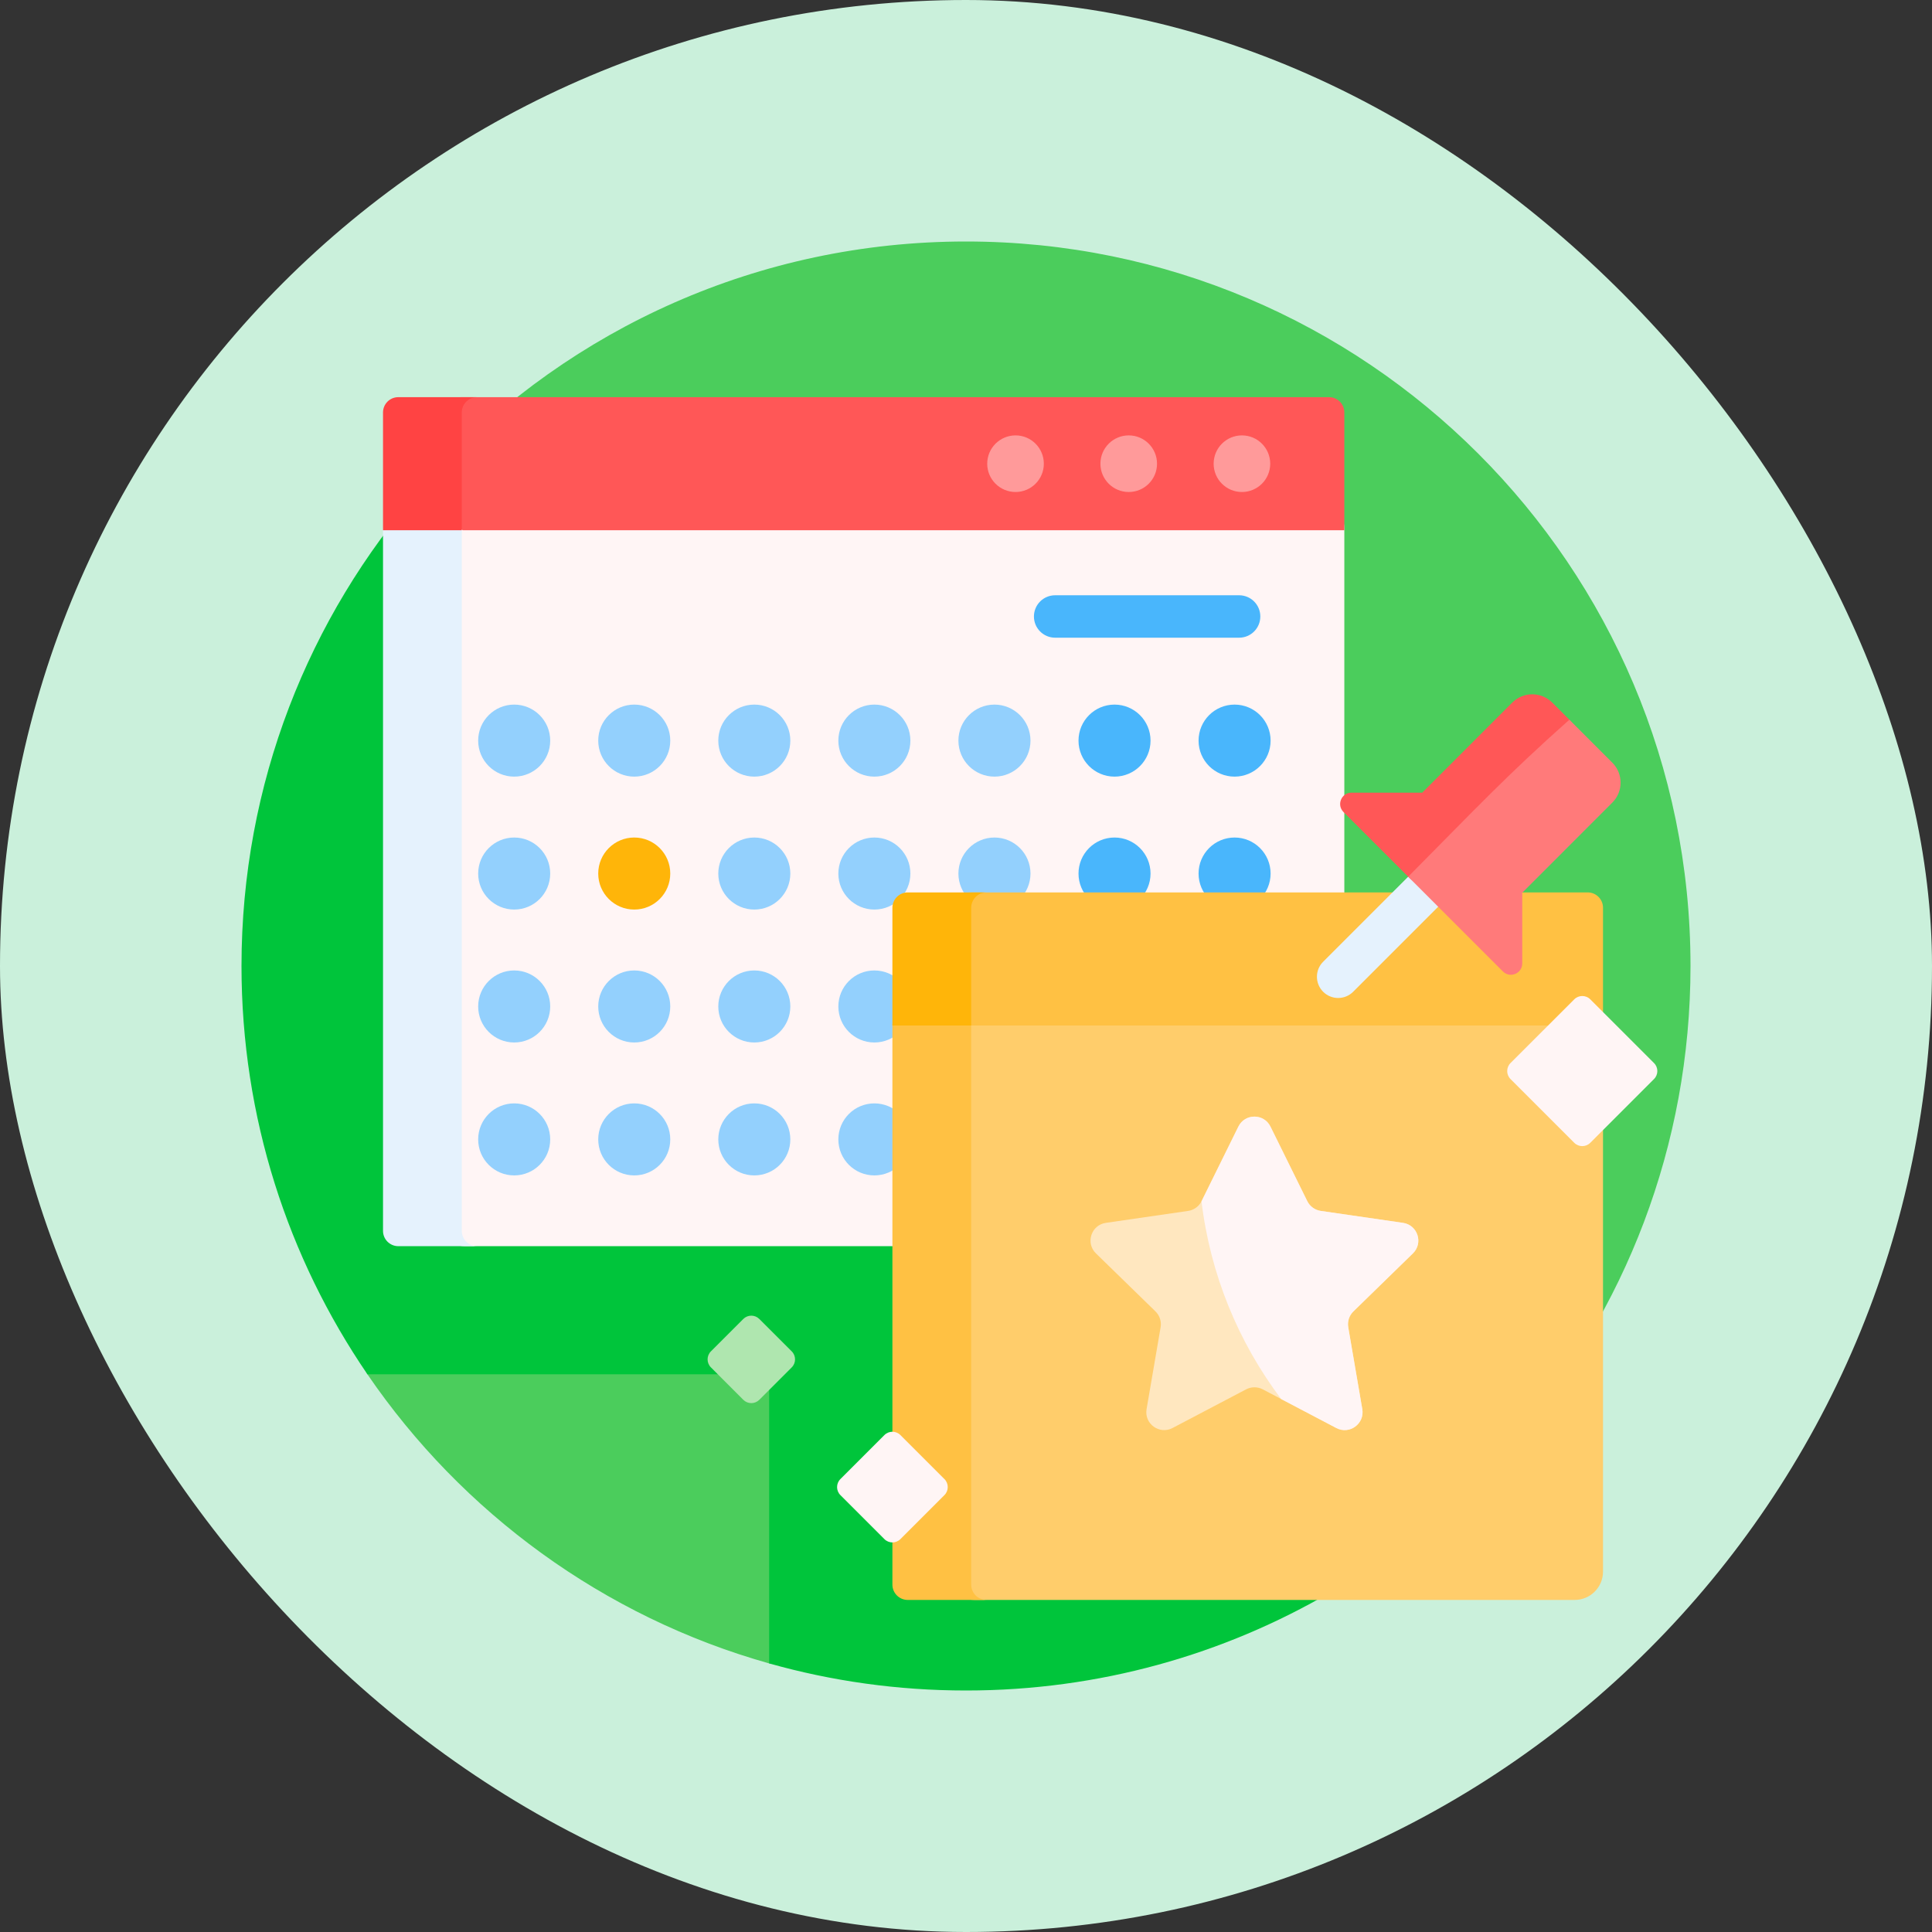 <svg width="56" height="56" viewBox="0 0 56 56" fill="none" xmlns="http://www.w3.org/2000/svg">
<rect x="0" y="0" width="56" height="56" fill="#333333" stroke="none"/>
<rect width="56" height="56" rx="28" fill="#CAF0DB"/>
<g clip-path="url(#clip0_1169_1790)">
<path d="M49 28C49 33.226 47.091 38.006 43.932 41.681C40.081 46.162 34.372 47.85 28 47.85C26.244 47.85 24.965 47.837 23.335 47.431C23.129 47.38 22.497 48.273 22.294 48.215C17.496 46.864 13.394 43.85 10.65 39.835C10.39 39.455 11.337 39.102 11.101 38.704C9.254 35.578 8.199 31.894 8.199 28C8.199 22.857 9.821 18.311 12.89 14.66C13.153 14.348 12.452 13.878 12.731 13.582C16.56 9.529 21.985 7 28 7C39.598 7 49 16.402 49 28Z" fill="#4BCD5C"/>
<path d="M46.113 25.98V38.633C42.463 44.837 35.718 49 28 49C26.022 49 24.108 48.727 22.294 48.215V39.835H10.65C8.347 36.465 7 32.39 7 28C7 22.716 8.951 17.889 12.173 14.198H30.819V25.98H46.113Z" fill="#00C53B"/>
<path d="M22.949 39.634L22.009 40.574C21.881 40.702 21.674 40.702 21.545 40.574L20.606 39.634C20.478 39.506 20.478 39.298 20.606 39.17L21.545 38.231C21.674 38.103 21.881 38.103 22.009 38.231L22.949 39.17C23.077 39.298 23.077 39.506 22.949 39.634Z" fill="#AFE6AF"/>
<path d="M38.966 15.315V35.301C38.966 35.754 38.599 36.121 38.146 36.121H13.479C13.026 36.121 12.659 35.754 12.659 35.301V15.315C12.659 14.862 13.026 14.495 13.479 14.495H38.146C38.599 14.495 38.966 14.862 38.966 15.315Z" fill="#FFF5F5"/>
<path d="M13.829 36.121H11.545C11.3 36.121 11.102 35.922 11.102 35.678V15.369C11.102 15.124 11.3 14.926 11.545 14.926H13.829C13.584 14.926 13.385 15.124 13.385 15.369V35.678C13.385 35.922 13.584 36.121 13.829 36.121Z" fill="#E5F2FD"/>
<path d="M38.966 11.955V15.37H13.414L12.824 15.011H12.161C11.919 15.011 11.722 14.815 11.722 14.573V13.174C11.722 12.256 12.467 11.512 13.385 11.512H38.523C38.768 11.512 38.966 11.71 38.966 11.955Z" fill="#FF5757"/>
<path d="M13.829 11.512C13.584 11.512 13.385 11.71 13.385 11.955V15.369H11.102V11.955C11.102 11.71 11.3 11.512 11.545 11.512H13.829Z" fill="#FF4343"/>
<path d="M36.818 13.441C36.818 13.894 36.451 14.261 35.998 14.261C35.545 14.261 35.178 13.894 35.178 13.441C35.178 12.988 35.545 12.62 35.998 12.62C36.451 12.62 36.818 12.988 36.818 13.441ZM29.436 12.62C28.983 12.62 28.615 12.988 28.615 13.441C28.615 13.894 28.983 14.261 29.436 14.261C29.889 14.261 30.256 13.894 30.256 13.441C30.256 12.988 29.889 12.62 29.436 12.62ZM32.717 12.62C32.264 12.62 31.896 12.988 31.896 13.441C31.896 13.894 32.264 14.261 32.717 14.261C33.17 14.261 33.537 13.894 33.537 13.441C33.537 12.988 33.17 12.62 32.717 12.62Z" fill="#FF9A9A"/>
<path d="M33.349 25.32C33.349 25.897 32.881 26.364 32.305 26.364C31.728 26.364 31.261 25.897 31.261 25.32C31.261 24.744 31.728 24.276 32.305 24.276C32.881 24.276 33.349 24.744 33.349 25.32ZM32.305 20.423C31.728 20.423 31.261 20.891 31.261 21.467C31.261 22.044 31.728 22.511 32.305 22.511C32.881 22.511 33.349 22.044 33.349 21.467C33.349 20.891 32.881 20.423 32.305 20.423ZM35.785 20.423C35.208 20.423 34.741 20.891 34.741 21.467C34.741 22.044 35.208 22.511 35.785 22.511C36.361 22.511 36.829 22.044 36.829 21.467C36.829 20.891 36.361 20.423 35.785 20.423ZM35.785 24.276C35.208 24.276 34.741 24.744 34.741 25.32C34.741 25.897 35.208 26.364 35.785 26.364C36.361 26.364 36.829 25.897 36.829 25.32C36.829 24.744 36.361 24.276 35.785 24.276Z" fill="#49B6FC"/>
<path d="M18.384 30.217C18.961 30.217 19.428 29.75 19.428 29.173C19.428 28.597 18.961 28.129 18.384 28.129C17.808 28.129 17.34 28.597 17.34 29.173C17.34 29.75 17.808 30.217 18.384 30.217ZM19.428 21.467C19.428 22.044 18.961 22.511 18.384 22.511C17.808 22.511 17.34 22.044 17.34 21.467C17.34 20.891 17.808 20.423 18.384 20.423C18.961 20.423 19.428 20.891 19.428 21.467ZM14.904 20.423C14.328 20.423 13.86 20.891 13.86 21.467C13.86 22.044 14.328 22.511 14.904 22.511C15.481 22.511 15.948 22.044 15.948 21.467C15.948 20.891 15.481 20.423 14.904 20.423ZM21.864 20.423C21.288 20.423 20.82 20.891 20.82 21.467C20.82 22.044 21.288 22.511 21.864 22.511C22.441 22.511 22.908 22.044 22.908 21.467C22.908 20.891 22.441 20.423 21.864 20.423ZM25.344 20.423C24.768 20.423 24.3 20.891 24.3 21.467C24.3 22.044 24.768 22.511 25.344 22.511C25.921 22.511 26.388 22.044 26.388 21.467C26.388 20.891 25.921 20.423 25.344 20.423ZM28.825 20.423C28.248 20.423 27.78 20.891 27.78 21.467C27.78 22.044 28.248 22.511 28.825 22.511C29.401 22.511 29.869 22.044 29.869 21.467C29.869 20.891 29.401 20.423 28.825 20.423ZM14.904 24.276C14.328 24.276 13.86 24.744 13.86 25.32C13.86 25.897 14.328 26.364 14.904 26.364C15.481 26.364 15.948 25.897 15.948 25.32C15.948 24.744 15.481 24.276 14.904 24.276ZM21.864 24.276C21.288 24.276 20.82 24.744 20.82 25.32C20.82 25.897 21.288 26.364 21.864 26.364C22.441 26.364 22.908 25.897 22.908 25.32C22.908 24.744 22.441 24.276 21.864 24.276ZM25.344 24.276C24.768 24.276 24.3 24.744 24.3 25.32C24.3 25.897 24.768 26.364 25.344 26.364C25.921 26.364 26.388 25.897 26.388 25.32C26.388 24.744 25.921 24.276 25.344 24.276ZM28.825 24.276C28.248 24.276 27.78 24.744 27.78 25.32C27.78 25.897 28.248 26.364 28.825 26.364C29.401 26.364 29.869 25.897 29.869 25.32C29.869 24.744 29.401 24.276 28.825 24.276ZM14.904 28.129C14.328 28.129 13.86 28.597 13.86 29.173C13.86 29.75 14.328 30.217 14.904 30.217C15.481 30.217 15.948 29.75 15.948 29.173C15.948 28.597 15.481 28.129 14.904 28.129ZM21.864 28.129C21.288 28.129 20.82 28.597 20.82 29.173C20.82 29.75 21.288 30.217 21.864 30.217C22.441 30.217 22.908 29.75 22.908 29.173C22.908 28.597 22.441 28.129 21.864 28.129ZM25.344 28.129C24.768 28.129 24.3 28.597 24.3 29.173C24.3 29.75 24.768 30.217 25.344 30.217C25.921 30.217 26.388 29.75 26.388 29.173C26.388 28.597 25.921 28.129 25.344 28.129ZM14.904 31.982C14.328 31.982 13.86 32.45 13.86 33.026C13.86 33.603 14.328 34.07 14.904 34.07C15.481 34.07 15.948 33.603 15.948 33.026C15.948 32.45 15.481 31.982 14.904 31.982ZM18.384 31.982C17.808 31.982 17.34 32.45 17.34 33.026C17.34 33.603 17.808 34.07 18.384 34.07C18.961 34.07 19.428 33.603 19.428 33.026C19.428 32.45 18.961 31.982 18.384 31.982ZM21.864 31.982C21.288 31.982 20.82 32.45 20.82 33.026C20.82 33.603 21.288 34.07 21.864 34.07C22.441 34.07 22.908 33.603 22.908 33.026C22.908 32.45 22.441 31.982 21.864 31.982ZM25.344 31.982C24.768 31.982 24.3 32.45 24.3 33.026C24.3 33.603 24.768 34.07 25.344 34.07C25.921 34.07 26.388 33.603 26.388 33.026C26.388 32.45 25.921 31.982 25.344 31.982Z" fill="#93D0FD"/>
<path d="M35.916 18.484H30.584C30.244 18.484 29.969 18.209 29.969 17.869C29.969 17.529 30.244 17.254 30.584 17.254H35.916C36.256 17.254 36.531 17.529 36.531 17.869C36.531 18.209 36.256 18.484 35.916 18.484Z" fill="#49B6FC"/>
<path d="M19.428 25.32C19.428 25.897 18.961 26.364 18.384 26.364C17.808 26.364 17.34 25.897 17.34 25.32C17.34 24.744 17.808 24.276 18.384 24.276C18.961 24.276 19.428 24.744 19.428 25.32Z" fill="#FFB509"/>
<path d="M46.464 29.67V45.555C46.464 46.008 46.096 46.375 45.643 46.375H28.245C27.792 46.375 27.424 46.008 27.424 45.555V29.67C27.424 29.217 27.792 28.85 28.245 28.85H45.643C46.096 28.85 46.464 29.217 46.464 29.67Z" fill="#FFCD6B"/>
<path d="M28.594 46.375H26.311C26.066 46.375 25.867 46.176 25.867 45.932V29.725C25.867 29.48 26.066 29.281 26.311 29.281H28.594C28.349 29.281 28.151 29.48 28.151 29.725V45.932C28.151 46.176 28.349 46.375 28.594 46.375Z" fill="#FFC143"/>
<path d="M46.464 26.311V29.725H28.151L27.705 29.367H26.926C26.684 29.367 26.488 29.17 26.488 28.928V27.571C26.488 26.63 27.251 25.867 28.192 25.867H46.02C46.265 25.867 46.464 26.066 46.464 26.311Z" fill="#FFC143"/>
<path d="M28.594 25.867C28.349 25.867 28.151 26.066 28.151 26.311V29.725H25.867V26.311C25.867 26.066 26.066 25.867 26.311 25.867H28.594Z" fill="#FFB509"/>
<path d="M40.954 36.33L39.229 38.012C39.106 38.131 39.051 38.303 39.079 38.471L39.487 40.845C39.559 41.269 39.114 41.592 38.734 41.392L36.602 40.271C36.45 40.192 36.27 40.192 36.119 40.271L33.986 41.392C33.606 41.592 33.161 41.269 33.234 40.845L33.641 38.471C33.67 38.303 33.614 38.131 33.492 38.012L31.766 36.33C31.459 36.03 31.628 35.507 32.054 35.445L34.438 35.099C34.607 35.074 34.753 34.968 34.829 34.815L35.895 32.655C36.085 32.269 36.635 32.269 36.825 32.655L37.891 34.815C37.967 34.968 38.113 35.074 38.282 35.099L40.666 35.445C41.092 35.507 41.262 36.03 40.954 36.33Z" fill="#FFE7BF"/>
<path d="M40.954 36.33L39.229 38.012C39.106 38.131 39.051 38.303 39.08 38.471L39.487 40.845C39.559 41.269 39.115 41.592 38.734 41.392L37.135 40.552C35.903 38.917 35.082 36.955 34.826 34.82C34.827 34.819 34.828 34.817 34.829 34.815L35.895 32.655C36.085 32.269 36.635 32.269 36.825 32.655L37.892 34.815C37.967 34.968 38.113 35.074 38.282 35.099L40.666 35.445C41.092 35.507 41.262 36.03 40.954 36.33ZM46.095 28.966L47.942 30.813C48.071 30.941 48.071 31.149 47.942 31.277L46.095 33.125C45.967 33.253 45.759 33.253 45.631 33.125L43.783 31.277C43.655 31.149 43.655 30.941 43.783 30.813L45.631 28.966C45.759 28.838 45.967 28.838 46.095 28.966ZM26.099 44.612L27.375 43.336C27.503 43.208 27.503 43 27.375 42.872L26.099 41.596C25.971 41.468 25.763 41.468 25.635 41.596L24.359 42.872C24.231 43 24.231 43.208 24.359 43.336L25.635 44.612C25.763 44.74 25.971 44.74 26.099 44.612Z" fill="#FFF5F5"/>
<path d="M42.992 24.977L39.222 28.747C38.982 28.987 38.592 28.987 38.352 28.747C38.112 28.506 38.112 28.117 38.352 27.877L42.122 24.106C42.363 23.866 42.752 23.866 42.992 24.106C43.233 24.347 43.233 24.736 42.992 24.977Z" fill="#E5F2FD"/>
<path d="M40.821 25.416L38.941 23.536C38.735 23.329 38.881 22.976 39.173 22.976H41.223L43.833 20.365C44.154 20.045 44.673 20.045 44.993 20.365L45.493 20.865C45.657 21.029 45.663 21.296 45.503 21.464C44.381 22.648 43.352 23.921 42.428 25.271C42.058 25.812 41.285 25.879 40.821 25.416Z" fill="#FF5757"/>
<path d="M45.489 20.861L46.733 22.105C47.054 22.426 47.054 22.945 46.733 23.265L44.123 25.876V27.926C44.123 28.218 43.77 28.364 43.563 28.158L40.817 25.412C42.82 23.394 43.636 22.511 45.489 20.861Z" fill="#FF7A7A"/>
</g>
<defs>
<clipPath id="clip0_1169_1790">
<rect width="42" height="42" fill="white" transform="translate(7 7)"/>
</clipPath>
</defs>
</svg>
